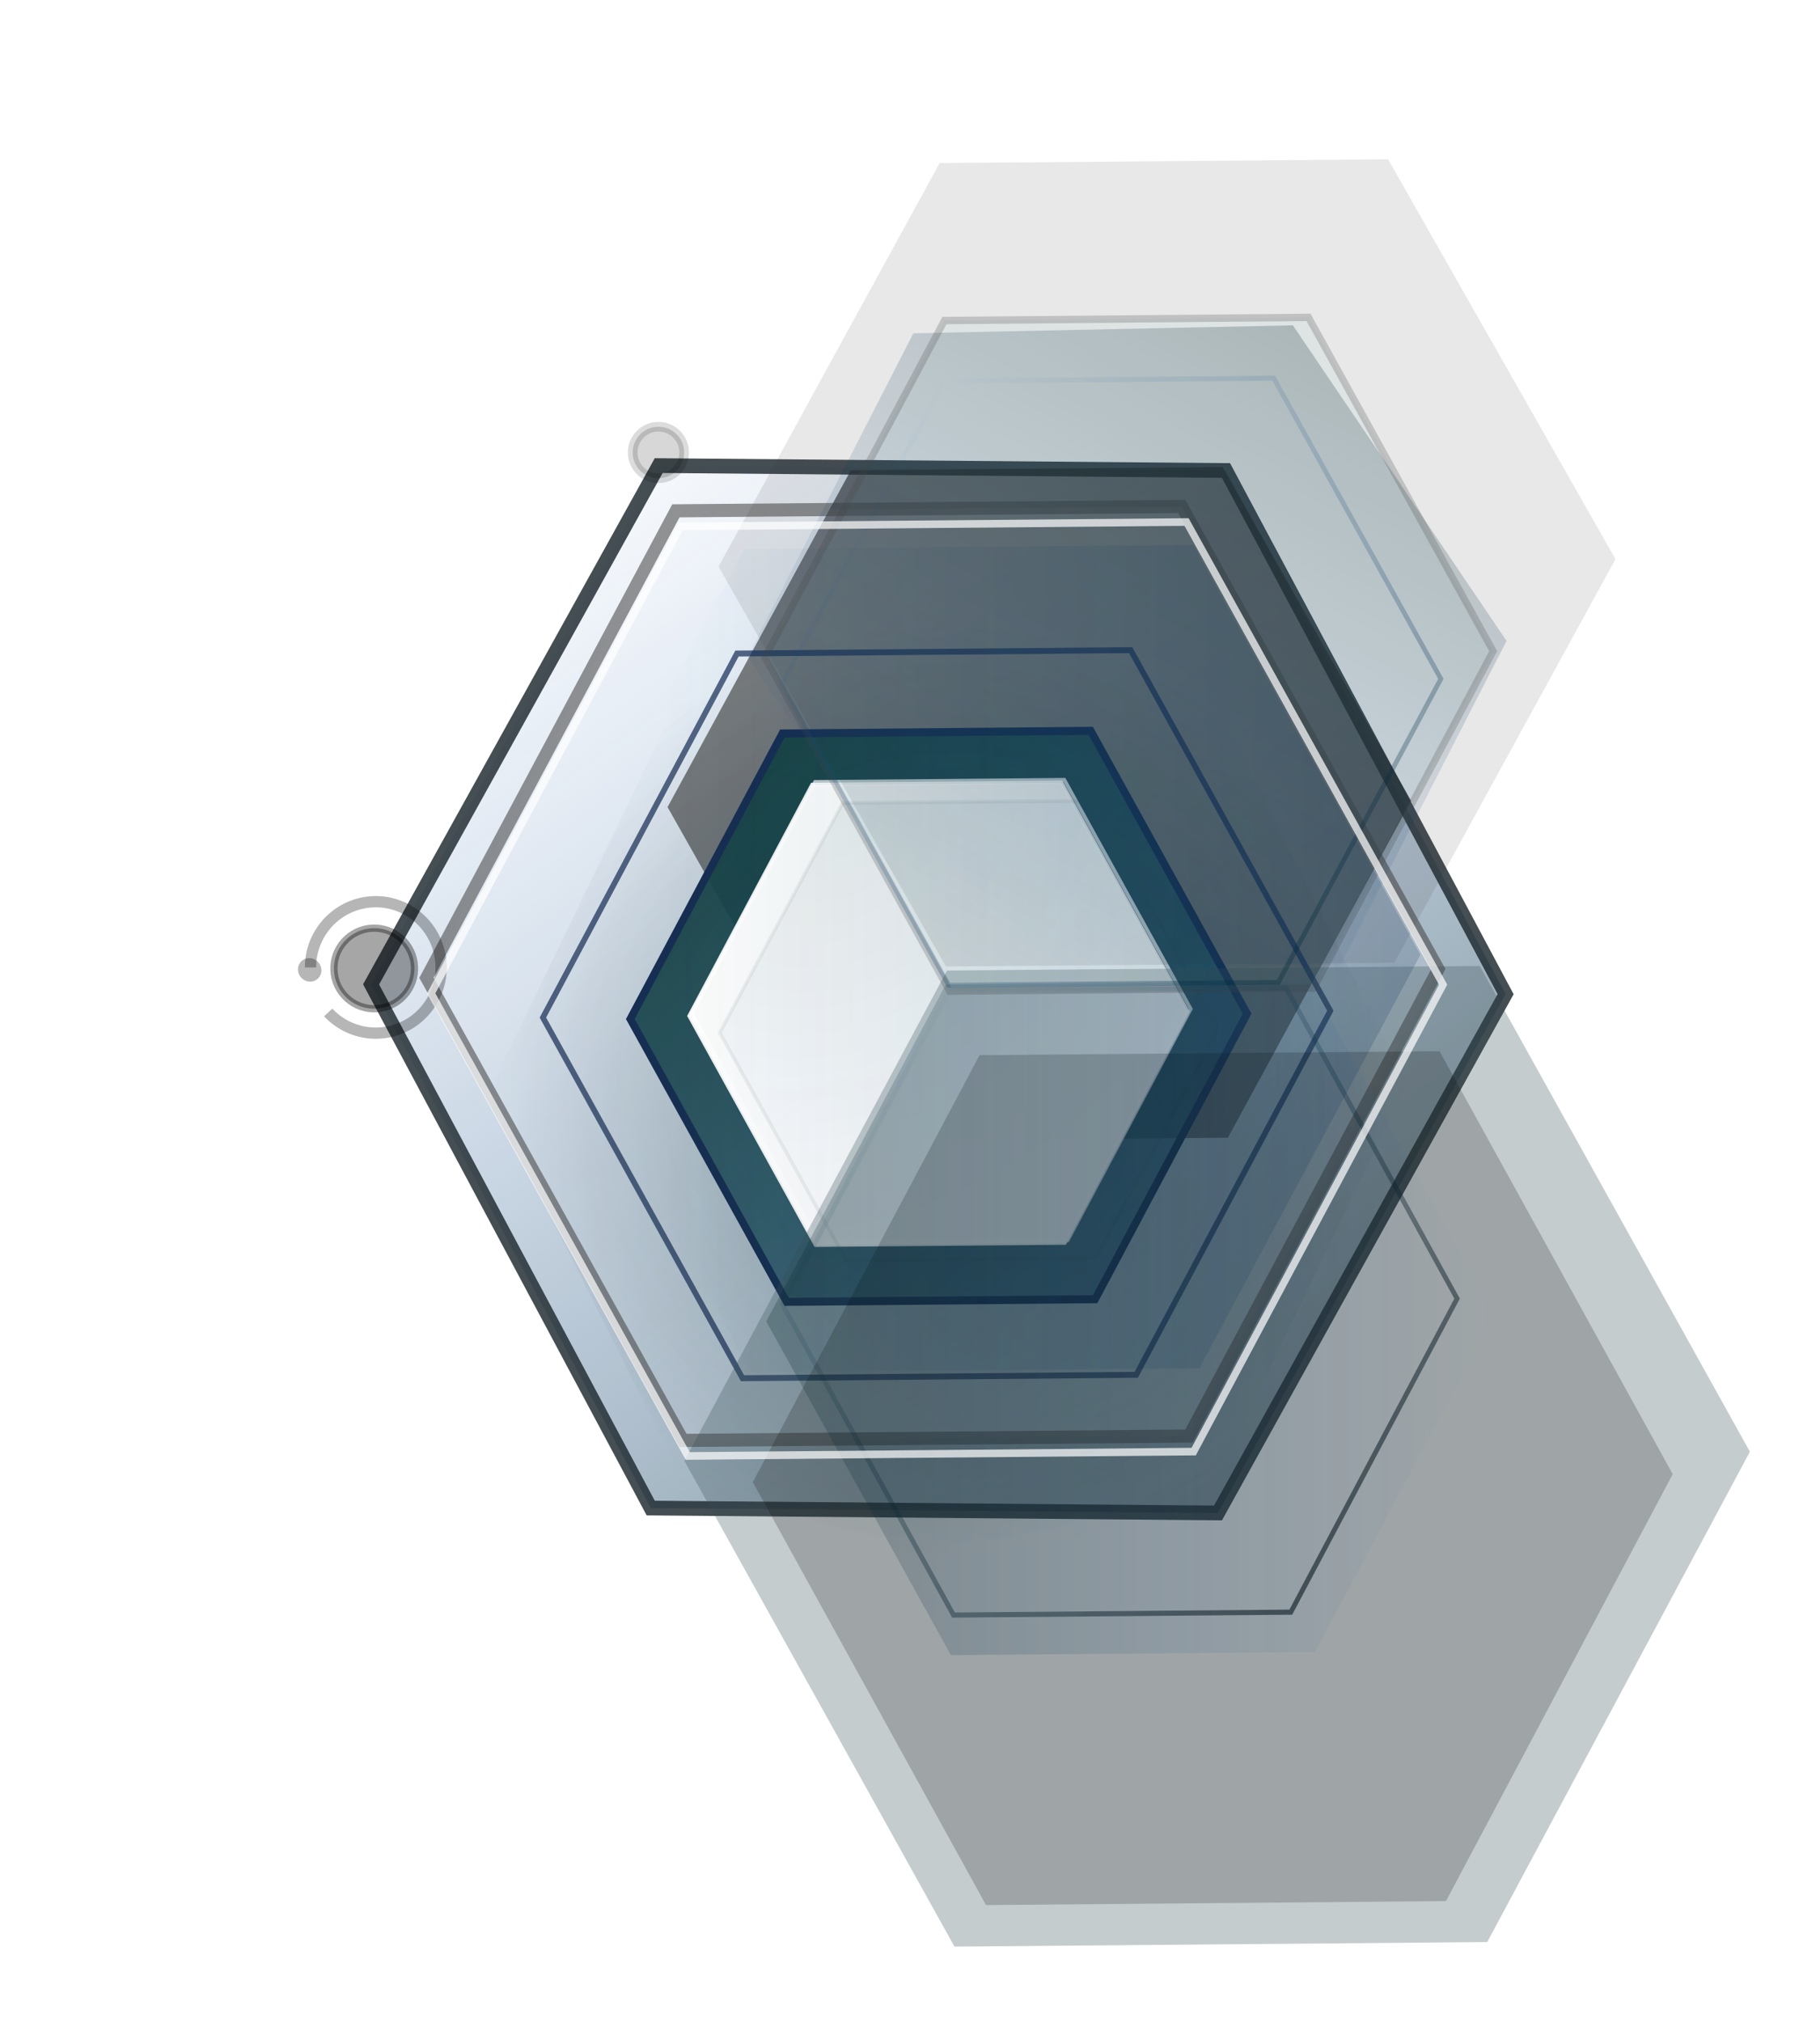 <?xml version="1.0" encoding="UTF-8" standalone="no"?>
<!-- Created with Inkscape (http://www.inkscape.org/) -->

<svg
   xmlns:osb="http://www.openswatchbook.org/uri/2009/osb"
   xmlns:dc="http://purl.org/dc/elements/1.1/"
   xmlns:cc="http://creativecommons.org/ns#"
   xmlns:rdf="http://www.w3.org/1999/02/22-rdf-syntax-ns#"
   xmlns:svg="http://www.w3.org/2000/svg"
   xmlns="http://www.w3.org/2000/svg"
   xmlns:xlink="http://www.w3.org/1999/xlink"
   xmlns:sodipodi="http://sodipodi.sourceforge.net/DTD/sodipodi-0.dtd"
   xmlns:inkscape="http://www.inkscape.org/namespaces/inkscape"
   width="54.249mm"
   height="60.268mm"
   viewBox="0 0 192.222 213.548"
   id="svg6724"
   version="1.1"
   inkscape:version="0.92.2 5c3e80d, 2017-08-06"
   sodipodi:docname="eosBlender.com.svg"
   inkscape:export-filename="/Users/filippomassibenedetti/eosblender_claim/src/components/Claim/images/Login_form.png"
   inkscape:export-xdpi="97"
   inkscape:export-ydpi="97">
  <defs
     id="defs6726">
    <linearGradient
       id="linearGradient11837"
       inkscape:collect="always">
      <stop
         id="stop11833"
         offset="0"
         style="stop-color:#000000;stop-opacity:1" />
      <stop
         id="stop11835"
         offset="1"
         style="stop-color:#004666;stop-opacity:0;" />
    </linearGradient>
    <marker
       inkscape:stockid="Tail"
       orient="auto"
       refY="0"
       refX="0"
       id="marker10310"
       style="overflow:visible"
       inkscape:isstock="true">
      <g
         id="g10308"
         transform="scale(-1.2)">
        <path
           id="path10296"
           d="M -3.805,-3.959 0.544,0"
           style="fill:none;fill-rule:evenodd;stroke:#000000;stroke-width:0.8;stroke-linecap:round"
           inkscape:connector-curvature="0" />
        <path
           id="path10298"
           d="M -1.287,-3.959 3.062,0"
           style="fill:none;fill-rule:evenodd;stroke:#000000;stroke-width:0.8;stroke-linecap:round"
           inkscape:connector-curvature="0" />
        <path
           id="path10300"
           d="M 1.305,-3.959 5.654,0"
           style="fill:none;fill-rule:evenodd;stroke:#000000;stroke-width:0.8;stroke-linecap:round"
           inkscape:connector-curvature="0" />
        <path
           id="path10302"
           d="M -3.805,4.178 0.544,0.22"
           style="fill:none;fill-rule:evenodd;stroke:#000000;stroke-width:0.8;stroke-linecap:round"
           inkscape:connector-curvature="0" />
        <path
           id="path10304"
           d="M -1.287,4.178 3.062,0.22"
           style="fill:none;fill-rule:evenodd;stroke:#000000;stroke-width:0.8;stroke-linecap:round"
           inkscape:connector-curvature="0" />
        <path
           id="path10306"
           d="M 1.305,4.178 5.654,0.22"
           style="fill:none;fill-rule:evenodd;stroke:#000000;stroke-width:0.8;stroke-linecap:round"
           inkscape:connector-curvature="0" />
      </g>
    </marker>
    <marker
       inkscape:stockid="Arrow2Send"
       orient="auto"
       refY="0"
       refX="0"
       id="marker10294"
       style="overflow:visible"
       inkscape:isstock="true">
      <path
         id="path10292"
         style="fill-rule:evenodd;stroke-width:0.625;stroke-linejoin:round"
         d="M 8.719,4.034 -2.207,0.016 8.719,-4.002 c -1.745,2.372 -1.735,5.617 -6e-7,8.035 z"
         transform="matrix(-0.3,0,0,-0.3,0.69,0)"
         inkscape:connector-curvature="0" />
    </marker>
    <marker
       inkscape:stockid="Arrow2Sstart"
       orient="auto"
       refY="0"
       refX="0"
       id="marker10290"
       style="overflow:visible"
       inkscape:isstock="true">
      <path
         id="path10288"
         style="fill-rule:evenodd;stroke-width:0.625;stroke-linejoin:round"
         d="M 8.719,4.034 -2.207,0.016 8.719,-4.002 c -1.745,2.372 -1.735,5.617 -6e-7,8.035 z"
         transform="matrix(0.3,0,0,0.3,-0.69,0)"
         inkscape:connector-curvature="0" />
    </marker>
    <marker
       inkscape:stockid="Arrow2Mend"
       orient="auto"
       refY="0"
       refX="0"
       id="marker10286"
       style="overflow:visible"
       inkscape:isstock="true">
      <path
         id="path10284"
         style="fill-rule:evenodd;stroke-width:0.625;stroke-linejoin:round"
         d="M 8.719,4.034 -2.207,0.016 8.719,-4.002 c -1.745,2.372 -1.735,5.617 -6e-7,8.035 z"
         transform="scale(-0.6)"
         inkscape:connector-curvature="0" />
    </marker>
    <marker
       inkscape:stockid="Arrow2Mstart"
       orient="auto"
       refY="0"
       refX="0"
       id="marker10282"
       style="overflow:visible"
       inkscape:isstock="true">
      <path
         id="path10280"
         style="fill-rule:evenodd;stroke-width:0.625;stroke-linejoin:round"
         d="M 8.719,4.034 -2.207,0.016 8.719,-4.002 c -1.745,2.372 -1.735,5.617 -6e-7,8.035 z"
         transform="scale(0.6)"
         inkscape:connector-curvature="0" />
    </marker>
    <marker
       inkscape:stockid="Arrow2Lend"
       orient="auto"
       refY="0"
       refX="0"
       id="marker10278"
       style="overflow:visible"
       inkscape:isstock="true">
      <path
         id="path10276"
         style="fill-rule:evenodd;stroke-width:0.625;stroke-linejoin:round"
         d="M 8.719,4.034 -2.207,0.016 8.719,-4.002 c -1.745,2.372 -1.735,5.617 -6e-7,8.035 z"
         transform="matrix(-1.1,0,0,-1.1,-1.1,0)"
         inkscape:connector-curvature="0" />
    </marker>
    <marker
       inkscape:stockid="Arrow2Lstart"
       orient="auto"
       refY="0"
       refX="0"
       id="marker10274"
       style="overflow:visible"
       inkscape:isstock="true">
      <path
         id="path10272"
         style="fill-rule:evenodd;stroke-width:0.625;stroke-linejoin:round"
         d="M 8.719,4.034 -2.207,0.016 8.719,-4.002 c -1.745,2.372 -1.735,5.617 -6e-7,8.035 z"
         transform="matrix(1.1,0,0,1.1,1.1,0)"
         inkscape:connector-curvature="0" />
    </marker>
    <marker
       inkscape:stockid="Arrow1Send"
       orient="auto"
       refY="0"
       refX="0"
       id="marker10270"
       style="overflow:visible"
       inkscape:isstock="true">
      <path
         id="path10268"
         d="M 0,0 5,-5 -12.5,0 5,5 Z"
         style="fill-rule:evenodd;stroke:#000000;stroke-width:1pt"
         transform="matrix(-0.2,0,0,-0.2,-1.2,0)"
         inkscape:connector-curvature="0" />
    </marker>
    <marker
       inkscape:stockid="Arrow1Sstart"
       orient="auto"
       refY="0"
       refX="0"
       id="marker10266"
       style="overflow:visible"
       inkscape:isstock="true">
      <path
         id="path10264"
         d="M 0,0 5,-5 -12.5,0 5,5 Z"
         style="fill-rule:evenodd;stroke:#000000;stroke-width:1pt"
         transform="matrix(0.2,0,0,0.2,1.2,0)"
         inkscape:connector-curvature="0" />
    </marker>
    <marker
       inkscape:stockid="Arrow1Mend"
       orient="auto"
       refY="0"
       refX="0"
       id="marker10262"
       style="overflow:visible"
       inkscape:isstock="true">
      <path
         id="path10260"
         d="M 0,0 5,-5 -12.5,0 5,5 Z"
         style="fill-rule:evenodd;stroke:#000000;stroke-width:1pt"
         transform="matrix(-0.4,0,0,-0.4,-4,0)"
         inkscape:connector-curvature="0" />
    </marker>
    <marker
       inkscape:stockid="Arrow1Mstart"
       orient="auto"
       refY="0"
       refX="0"
       id="marker10258"
       style="overflow:visible"
       inkscape:isstock="true">
      <path
         id="path10256"
         d="M 0,0 5,-5 -12.5,0 5,5 Z"
         style="fill-rule:evenodd;stroke:#000000;stroke-width:1pt"
         transform="matrix(0.4,0,0,0.4,4,0)"
         inkscape:connector-curvature="0" />
    </marker>
    <marker
       inkscape:stockid="Arrow1Lend"
       orient="auto"
       refY="0"
       refX="0"
       id="marker10254"
       style="overflow:visible"
       inkscape:isstock="true">
      <path
         id="path10252"
         d="M 0,0 5,-5 -12.5,0 5,5 Z"
         style="fill-rule:evenodd;stroke:#000000;stroke-width:1pt"
         transform="matrix(-0.8,0,0,-0.8,-10,0)"
         inkscape:connector-curvature="0" />
    </marker>
    <marker
       inkscape:stockid="Arrow1Lstart"
       orient="auto"
       refY="0"
       refX="0"
       id="marker10250"
       style="overflow:visible"
       inkscape:isstock="true">
      <path
         id="path10248"
         d="M 0,0 5,-5 -12.5,0 5,5 Z"
         style="fill-rule:evenodd;stroke:#000000;stroke-width:1pt"
         transform="matrix(0.8,0,0,0.8,10,0)"
         inkscape:connector-curvature="0" />
    </marker>
    <marker
       inkscape:stockid="ExperimentalArrow"
       orient="auto-start-reverse"
       refY="3"
       refX="5"
       id="ExperimentalArrow"
       inkscape:isstock="true">
      <path
         id="path10072"
         d="M 10,3 0,6 V 0 Z"
         style="fill:context-stroke"
         inkscape:connector-curvature="0" />
    </marker>
    <marker
       style="overflow:visible"
       inkscape:stockid="InfiniteLineStart"
       id="InfiniteLineStart"
       refX="0"
       refY="0"
       orient="auto"
       inkscape:isstock="true">
      <g
         id="g10069"
         style="fill:#000000"
         transform="translate(-13)">
        <circle
           id="circle10063"
           r="0.8"
           cy="0"
           cx="3" />
        <circle
           id="circle10065"
           r="0.8"
           cy="0"
           cx="6.5" />
        <circle
           id="circle10067"
           r="0.8"
           cy="0"
           cx="10" />
      </g>
    </marker>
    <marker
       style="overflow:visible"
       inkscape:stockid="InfiniteLineEnd"
       id="InfiniteLineEnd"
       refX="0"
       refY="0"
       orient="auto"
       inkscape:isstock="true">
      <g
         id="g10060"
         style="fill:#000000">
        <circle
           id="circle10054"
           r="0.8"
           cy="0"
           cx="3" />
        <circle
           id="circle10056"
           r="0.8"
           cy="0"
           cx="6.5" />
        <circle
           id="circle10058"
           r="0.8"
           cy="0"
           cx="10" />
      </g>
    </marker>
    <marker
       inkscape:stockid="RazorWire"
       id="RazorWire"
       refX="0"
       refY="0"
       orient="auto"
       style="overflow:visible"
       inkscape:isstock="true">
      <path
         id="path10051"
         transform="scale(0.8)"
         style="fill:#808080;fill-opacity:1;fill-rule:evenodd;stroke:#000000;stroke-width:0.1pt"
         d="m 0.023,-0.74 v 1.438 L -7.759,3.01 H 10.679 L 3.491,0.697 v -1.438 L 10.741,-2.896 H -7.727 Z"
         inkscape:connector-curvature="0" />
    </marker>
    <marker
       inkscape:stockid="Club"
       orient="auto"
       refY="0"
       refX="0"
       id="Club"
       style="overflow:visible"
       inkscape:isstock="true">
      <path
         id="path10048"
         d="m -1.597,-7.098 c -1.889,0 -3.426,1.537 -3.426,3.426 0,0.657 0.238,1.227 0.559,1.748 -0.039,0.032 -0.08,0.058 -0.117,0.093 -0.622,-0.855 -1.589,-1.445 -2.727,-1.445 -1.889,-1e-7 -3.426,1.537 -3.426,3.426 0,1.889 1.537,3.426 3.426,3.426 0.993,0 1.869,-0.442 2.494,-1.119 -0.125,0.355 -0.21,0.721 -0.21,1.119 0,1.889 1.537,3.426 3.426,3.426 1.889,0 3.426,-1.537 3.426,-3.426 0,-0.793 -0.316,-1.494 -0.769,-2.074 C 2.415,1.766 3.772,2.297 4.766,3.834 4.028,3.096 3.554,1.753 3.554,-0.059 l -0.629,-0.047 0.583,-0.023 c 0,-1.812 0.451,-3.154 1.189,-3.893 -0.959,1.482 -2.257,2.026 -3.566,2.308 0.404,-0.562 0.699,-1.213 0.699,-1.958 0,-1.889 -1.537,-3.426 -3.426,-3.426 z"
         style="fill-rule:evenodd;stroke:#000000;stroke-width:0.746pt"
         transform="scale(0.6)"
         inkscape:connector-curvature="0" />
    </marker>
    <marker
       inkscape:stockid="Torso"
       orient="auto"
       refY="0"
       refX="0"
       id="Torso"
       style="overflow:visible"
       inkscape:isstock="true">
      <g
         id="g10045"
         transform="scale(0.7)">
        <path
           id="path10031"
           d="m -4.779,-3.24 c 2.35,0.366 5.3,1.938 5.037,3.627 C -0.005,2.078 -2.213,2.618 -4.563,2.252 -6.913,1.886 -8.521,0.752 -8.258,-0.938 -7.995,-2.628 -7.13,-3.605 -4.779,-3.24 Z"
           style="fill:none;fill-opacity:0.75;fill-rule:evenodd;stroke:#000000;stroke-width:1.25"
           inkscape:connector-curvature="0" />
        <path
           id="path10033"
           d="M 4.46,0.089 C -2.556,-4.378 5.225,-3.906 -0.848,-8.72"
           style="fill:none;fill-opacity:0.75;fill-rule:evenodd;stroke:#000000;stroke-width:1pt"
           inkscape:connector-curvature="0" />
        <path
           id="path10035"
           d="M 4.93,0.058 C -1.387,1.749 1.803,5.478 -4.945,7.546"
           style="fill:none;fill-opacity:0.75;fill-rule:evenodd;stroke:#000000;stroke-width:1pt"
           inkscape:connector-curvature="0" />
        <rect
           id="rect10037"
           transform="matrix(0.528,-0.85,0.888,0.46,0,0)"
           y="-1.741"
           x="-10.392"
           height="2.761"
           width="2.637"
           style="fill-rule:evenodd;stroke-width:1pt" />
        <rect
           id="rect10039"
           transform="matrix(0.671,-0.741,0.791,0.612,0,0)"
           y="-7.963"
           x="4.959"
           height="2.861"
           width="2.733"
           style="fill-rule:evenodd;stroke-width:1pt" />
        <path
           id="path10041"
           transform="matrix(0,-1.11,1.11,0,25.966,19.716)"
           d="m 16.78,-28.685 a 0.607,0.607 0 1 0 -1.215,0 0.607,0.607 0 1 0 1.215,0 z"
           style="fill:#ff0000;fill-opacity:0.75;fill-rule:evenodd;stroke:#000000;stroke-width:1pt"
           inkscape:connector-curvature="0" />
        <path
           id="path10043"
           transform="matrix(0,-1.11,1.11,0,26.825,16.991)"
           d="m 16.78,-28.685 a 0.607,0.607 0 1 0 -1.215,0 0.607,0.607 0 1 0 1.215,0 z"
           style="fill:#ff0000;fill-opacity:0.75;fill-rule:evenodd;stroke:#000000;stroke-width:1pt"
           inkscape:connector-curvature="0" />
      </g>
    </marker>
    <marker
       inkscape:stockid="Legs"
       orient="auto"
       refY="0"
       refX="0"
       id="Legs"
       style="overflow:visible"
       inkscape:isstock="true">
      <g
         id="g10028"
         transform="scale(-0.7)">
        <g
           id="g10022"
           transform="matrix(0,-1,-1,0,20.709,21.314)">
          <path
             id="path10018"
             d="m 21.221,20.675 c -6.91,4.721 -2.455,6.607 -5.841,13.443"
             style="fill:none;fill-opacity:0.75;fill-rule:evenodd;stroke:#000000;stroke-width:1pt"
             inkscape:connector-curvature="0" />
          <path
             id="path10020"
             d="m 21.398,20.548 c -1.361,8.348 3.536,8.77 4.505,13.825"
             style="fill:none;fill-opacity:0.75;fill-rule:evenodd;stroke:#000000;stroke-width:1pt"
             inkscape:connector-curvature="0" />
        </g>
        <path
           id="path10024"
           d="m -14.09,-6.732 -0.922,4.043 3.963,-1.223 z"
           style="fill:#030300;fill-rule:evenodd;stroke-width:1pt"
           inkscape:connector-curvature="0" />
        <path
           id="path10026"
           d="m -15.216,4.557 1.874,3.7 2.267,-3.473 z"
           style="fill:#030300;fill-rule:evenodd;stroke-width:1pt"
           inkscape:connector-curvature="0" />
      </g>
    </marker>
    <marker
       inkscape:stockid="Scissors"
       orient="auto"
       refY="0"
       refX="0"
       id="Scissors"
       style="overflow:visible"
       inkscape:isstock="true">
      <path
         id="schere"
         d="M 9.09,-3.606 C 8.12,-4.777 6.37,-4.736 5.062,-4.233 l -8.212,3.078 c -2.388,-1.307 -4.748,-0.933 -4.748,-1.569 0,-0.497 0.457,-0.388 0.388,-1.683 -0.066,-1.243 -1.364,-2.163 -2.59,-2.082 -1.227,-0.007 -2.499,0.933 -2.51,2.23 -0.091,1.306 1.007,2.52 2.307,2.605 1.522,0.227 4.218,-0.696 5.483,1.571 -0.942,1.738 -2.614,1.743 -4.126,1.656 -1.255,-0.072 -2.762,0.287 -3.361,1.521 -0.578,1.182 -0.011,2.865 1.317,3.226 1.34,0.492 3.181,-0.13 3.499,-1.671 0.246,-1.188 -0.595,-1.746 -0.273,-2.177 0.244,-0.325 1.791,-0.137 4.547,-1.375 L 5.676,4.233 C 6.8,4.547 8.173,4.536 9.168,3.431 l -9.22,-3.485 z m -18.308,-1.901 c 1.295,0.723 1.189,2.684 -0.156,3.063 -1.217,0.424 -2.771,-0.759 -2.383,-2.077 0.227,-1.082 1.653,-1.481 2.54,-0.986 z m 0.056,8.017 c 1.351,0.499 1.121,2.784 -0.252,3.092 -0.911,0.316 -2.214,-0.139 -2.306,-1.212 -0.178,-1.305 1.356,-2.484 2.558,-1.879 z"
         style="fill:#000000"
         inkscape:connector-curvature="0" />
    </marker>
    <marker
       inkscape:stockid="CurvyCross"
       orient="auto"
       refY="0"
       refX="0"
       id="CurvyCross"
       style="overflow:visible"
       inkscape:isstock="true">
      <g
         id="g10013"
         transform="scale(0.6)">
        <path
           id="path10009"
           d="m 4.625,-5.046 c -2.76,0 -5,2.24 -5,5 0,2.76 2.24,5 5,5"
           style="fill:none;fill-rule:evenodd;stroke:#000000;stroke-width:1pt"
           inkscape:connector-curvature="0" />
        <path
           id="path10011"
           d="m -5.413,-5.046 c 2.76,0 5,2.24 5,5 0,2.76 -2.24,5 -5,5"
           style="fill:none;fill-rule:evenodd;stroke:#000000;stroke-width:1pt"
           inkscape:connector-curvature="0" />
      </g>
    </marker>
    <marker
       inkscape:stockid="CurveOut"
       orient="auto"
       refY="0"
       refX="0"
       id="CurveOut"
       style="overflow:visible"
       inkscape:isstock="true">
      <path
         id="path10006"
         d="m -5.413,-5.046 c 2.76,0 5,2.24 5,5 0,2.76 -2.24,5 -5,5"
         style="fill:none;fill-rule:evenodd;stroke:#000000;stroke-width:1pt"
         transform="scale(0.6)"
         inkscape:connector-curvature="0" />
    </marker>
    <marker
       inkscape:stockid="CurveIn"
       orient="auto"
       refY="0"
       refX="0"
       id="CurveIn"
       style="overflow:visible"
       inkscape:isstock="true">
      <path
         id="path10003"
         d="m 4.625,-5.046 c -2.76,0 -5,2.24 -5,5 0,2.76 2.24,5 5,5"
         style="fill:none;fill-rule:evenodd;stroke:#000000;stroke-width:1pt"
         transform="scale(0.6)"
         inkscape:connector-curvature="0" />
    </marker>
    <marker
       inkscape:stockid="SemiCircleOut"
       orient="auto"
       refY="0"
       refX="0"
       id="SemiCircleOut"
       style="overflow:visible"
       inkscape:isstock="true">
      <path
         id="path10000"
         d="m -2.5,-0.809 c 0,2.76 -2.24,5 -5,5 v -10 c 2.76,0 5,2.24 5,5 z"
         style="fill-rule:evenodd;stroke:#000000;stroke-width:1pt"
         transform="matrix(0.6,0,0,0.6,4.275,0.458)"
         inkscape:connector-curvature="0" />
    </marker>
    <marker
       inkscape:stockid="SemiCircleIn"
       orient="auto"
       refY="0"
       refX="0"
       id="SemiCircleIn"
       style="overflow:visible"
       inkscape:isstock="true">
      <path
         id="path9997"
         d="m -0.375,-0.046 c 0,2.76 2.24,5 5,5 v -10 c -2.76,0 -5,2.24 -5,5 z"
         style="fill-rule:evenodd;stroke:#000000;stroke-width:1pt"
         transform="scale(0.6)"
         inkscape:connector-curvature="0" />
    </marker>
    <marker
       inkscape:stockid="StopS"
       orient="auto"
       refY="0"
       refX="0"
       id="StopS"
       style="overflow:visible"
       inkscape:isstock="true">
      <path
         id="path9994"
         d="M 0,5.65 V -5.65"
         style="fill:none;fill-opacity:0.75;fill-rule:evenodd;stroke:#000000;stroke-width:1pt"
         transform="scale(0.2)"
         inkscape:connector-curvature="0" />
    </marker>
    <marker
       inkscape:stockid="StopM"
       orient="auto"
       refY="0"
       refX="0"
       id="StopM"
       style="overflow:visible"
       inkscape:isstock="true">
      <path
         id="path9991"
         d="M 0,5.65 V -5.65"
         style="fill:none;fill-opacity:0.75;fill-rule:evenodd;stroke:#000000;stroke-width:1pt"
         transform="scale(0.4)"
         inkscape:connector-curvature="0" />
    </marker>
    <marker
       inkscape:stockid="StopL"
       orient="auto"
       refY="0"
       refX="0"
       id="StopL"
       style="overflow:visible"
       inkscape:isstock="true">
      <path
         id="path9988"
         d="M 0,5.65 V -5.65"
         style="fill:none;fill-opacity:0.75;fill-rule:evenodd;stroke:#000000;stroke-width:1pt"
         transform="scale(0.8)"
         inkscape:connector-curvature="0" />
    </marker>
    <marker
       inkscape:stockid="EmptyTriangleOutS"
       orient="auto"
       refY="0"
       refX="0"
       id="EmptyTriangleOutS"
       style="overflow:visible"
       inkscape:isstock="true">
      <path
         id="path9985"
         d="M 5.77,0 -2.88,5 V -5 Z"
         style="fill:#ffffff;fill-rule:evenodd;stroke:#000000;stroke-width:1pt"
         transform="matrix(0.2,0,0,0.2,-0.6,0)"
         inkscape:connector-curvature="0" />
    </marker>
    <marker
       inkscape:stockid="EmptyTriangleOutM"
       orient="auto"
       refY="0"
       refX="0"
       id="EmptyTriangleOutM"
       style="overflow:visible"
       inkscape:isstock="true">
      <path
         id="path9982"
         d="M 5.77,0 -2.88,5 V -5 Z"
         style="fill:#ffffff;fill-rule:evenodd;stroke:#000000;stroke-width:1pt"
         transform="matrix(0.4,0,0,0.4,-1.8,0)"
         inkscape:connector-curvature="0" />
    </marker>
    <marker
       inkscape:stockid="EmptyTriangleOutL"
       orient="auto"
       refY="0"
       refX="0"
       id="EmptyTriangleOutL"
       style="overflow:visible"
       inkscape:isstock="true">
      <path
         id="path9979"
         d="M 5.77,0 -2.88,5 V -5 Z"
         style="fill:#ffffff;fill-rule:evenodd;stroke:#000000;stroke-width:1pt"
         transform="matrix(0.8,0,0,0.8,-4.8,0)"
         inkscape:connector-curvature="0" />
    </marker>
    <marker
       inkscape:stockid="EmptyTriangleInS"
       orient="auto"
       refY="0"
       refX="0"
       id="EmptyTriangleInS"
       style="overflow:visible"
       inkscape:isstock="true">
      <path
         id="path9976"
         d="M 5.77,0 -2.88,5 V -5 Z"
         style="fill:#ffffff;fill-rule:evenodd;stroke:#000000;stroke-width:1pt"
         transform="matrix(-0.2,0,0,-0.2,0.6,0)"
         inkscape:connector-curvature="0" />
    </marker>
    <marker
       inkscape:stockid="EmptyTriangleInM"
       orient="auto"
       refY="0"
       refX="0"
       id="EmptyTriangleInM"
       style="overflow:visible"
       inkscape:isstock="true">
      <path
         id="path9973"
         d="M 5.77,0 -2.88,5 V -5 Z"
         style="fill:#ffffff;fill-rule:evenodd;stroke:#000000;stroke-width:1pt"
         transform="matrix(-0.4,0,0,-0.4,1.8,0)"
         inkscape:connector-curvature="0" />
    </marker>
    <marker
       inkscape:stockid="EmptyTriangleInL"
       orient="auto"
       refY="0"
       refX="0"
       id="EmptyTriangleInL"
       style="overflow:visible"
       inkscape:isstock="true">
      <path
         id="path9970"
         d="M 5.77,0 -2.88,5 V -5 Z"
         style="fill:#ffffff;fill-rule:evenodd;stroke:#000000;stroke-width:1pt"
         transform="matrix(-0.8,0,0,-0.8,4.8,0)"
         inkscape:connector-curvature="0" />
    </marker>
    <marker
       inkscape:stockid="TriangleOutS"
       orient="auto"
       refY="0"
       refX="0"
       id="TriangleOutS"
       style="overflow:visible"
       inkscape:isstock="true">
      <path
         id="path9967"
         d="M 5.77,0 -2.88,5 V -5 Z"
         style="fill-rule:evenodd;stroke:#000000;stroke-width:1pt"
         transform="scale(0.2)"
         inkscape:connector-curvature="0" />
    </marker>
    <marker
       inkscape:stockid="TriangleOutM"
       orient="auto"
       refY="0"
       refX="0"
       id="TriangleOutM"
       style="overflow:visible"
       inkscape:isstock="true">
      <path
         id="path9964"
         d="M 5.77,0 -2.88,5 V -5 Z"
         style="fill-rule:evenodd;stroke:#000000;stroke-width:1pt"
         transform="scale(0.4)"
         inkscape:connector-curvature="0" />
    </marker>
    <marker
       inkscape:stockid="TriangleOutL"
       orient="auto"
       refY="0"
       refX="0"
       id="TriangleOutL"
       style="overflow:visible"
       inkscape:isstock="true">
      <path
         id="path9961"
         d="M 5.77,0 -2.88,5 V -5 Z"
         style="fill-rule:evenodd;stroke:#000000;stroke-width:1pt"
         transform="scale(0.8)"
         inkscape:connector-curvature="0" />
    </marker>
    <marker
       inkscape:stockid="TriangleInS"
       orient="auto"
       refY="0"
       refX="0"
       id="TriangleInS"
       style="overflow:visible"
       inkscape:isstock="true">
      <path
         id="path9958"
         d="M 5.77,0 -2.88,5 V -5 Z"
         style="fill-rule:evenodd;stroke:#000000;stroke-width:1pt"
         transform="scale(-0.2)"
         inkscape:connector-curvature="0" />
    </marker>
    <marker
       inkscape:stockid="TriangleInM"
       orient="auto"
       refY="0"
       refX="0"
       id="TriangleInM"
       style="overflow:visible"
       inkscape:isstock="true">
      <path
         id="path9955"
         d="M 5.77,0 -2.88,5 V -5 Z"
         style="fill-rule:evenodd;stroke:#000000;stroke-width:1pt"
         transform="scale(-0.4)"
         inkscape:connector-curvature="0" />
    </marker>
    <marker
       inkscape:stockid="TriangleInL"
       orient="auto"
       refY="0"
       refX="0"
       id="TriangleInL"
       style="overflow:visible"
       inkscape:isstock="true">
      <path
         id="path9952"
         d="M 5.77,0 -2.88,5 V -5 Z"
         style="fill-rule:evenodd;stroke:#000000;stroke-width:1pt"
         transform="scale(-0.8)"
         inkscape:connector-curvature="0" />
    </marker>
    <marker
       inkscape:stockid="EmptyDiamondSend"
       orient="auto"
       refY="0"
       refX="0"
       id="EmptyDiamondSend"
       style="overflow:visible"
       inkscape:isstock="true">
      <path
         id="path9949"
         d="M 0,-7.071 -7.071,0 0,7.071 7.071,0 Z"
         style="fill:#ffffff;fill-rule:evenodd;stroke:#000000;stroke-width:1pt"
         transform="matrix(0.2,0,0,0.2,-1.2,0)"
         inkscape:connector-curvature="0" />
    </marker>
    <marker
       inkscape:stockid="EmptyDiamondMend"
       orient="auto"
       refY="0"
       refX="0"
       id="EmptyDiamondMend"
       style="overflow:visible"
       inkscape:isstock="true">
      <path
         id="path9946"
         d="M 0,-7.071 -7.071,0 0,7.071 7.071,0 Z"
         style="fill:#ffffff;fill-rule:evenodd;stroke:#000000;stroke-width:1pt"
         transform="matrix(0.4,0,0,0.4,-2.6,0)"
         inkscape:connector-curvature="0" />
    </marker>
    <marker
       inkscape:stockid="EmptyDiamondLend"
       orient="auto"
       refY="0"
       refX="0"
       id="EmptyDiamondLend"
       style="overflow:visible"
       inkscape:isstock="true">
      <path
         id="path9943"
         d="M 0,-7.071 -7.071,0 0,7.071 7.071,0 Z"
         style="fill:#ffffff;fill-rule:evenodd;stroke:#000000;stroke-width:1pt"
         transform="matrix(0.8,0,0,0.8,-5.6,0)"
         inkscape:connector-curvature="0" />
    </marker>
    <marker
       inkscape:stockid="EmptyDiamondSstart"
       orient="auto"
       refY="0"
       refX="0"
       id="EmptyDiamondSstart"
       style="overflow:visible"
       inkscape:isstock="true">
      <path
         id="path9940"
         d="M 0,-7.071 -7.071,0 0,7.071 7.071,0 Z"
         style="fill:#ffffff;fill-rule:evenodd;stroke:#000000;stroke-width:1pt"
         transform="matrix(0.2,0,0,0.2,1.2,0)"
         inkscape:connector-curvature="0" />
    </marker>
    <marker
       inkscape:stockid="EmptyDiamondMstart"
       orient="auto"
       refY="0"
       refX="0"
       id="EmptyDiamondMstart"
       style="overflow:visible"
       inkscape:isstock="true">
      <path
         id="path9937"
         d="M 0,-7.071 -7.071,0 0,7.071 7.071,0 Z"
         style="fill:#ffffff;fill-rule:evenodd;stroke:#000000;stroke-width:1pt"
         transform="matrix(0.4,0,0,0.4,2.6,0)"
         inkscape:connector-curvature="0" />
    </marker>
    <marker
       inkscape:stockid="EmptyDiamondLstart"
       orient="auto"
       refY="0"
       refX="0"
       id="EmptyDiamondLstart"
       style="overflow:visible"
       inkscape:isstock="true">
      <path
         id="path9934"
         d="M 0,-7.071 -7.071,0 0,7.071 7.071,0 Z"
         style="fill:#ffffff;fill-rule:evenodd;stroke:#000000;stroke-width:1pt"
         transform="matrix(0.8,0,0,0.8,5.6,0)"
         inkscape:connector-curvature="0" />
    </marker>
    <marker
       inkscape:stockid="EmptyDiamondS"
       orient="auto"
       refY="0"
       refX="0"
       id="EmptyDiamondS"
       style="overflow:visible"
       inkscape:isstock="true">
      <path
         id="path9931"
         d="M 0,-7.071 -7.071,0 0,7.071 7.071,0 Z"
         style="fill:#ffffff;fill-rule:evenodd;stroke:#000000;stroke-width:1pt"
         transform="scale(0.2)"
         inkscape:connector-curvature="0" />
    </marker>
    <marker
       inkscape:stockid="EmptyDiamondM"
       orient="auto"
       refY="0"
       refX="0"
       id="EmptyDiamondM"
       style="overflow:visible"
       inkscape:isstock="true">
      <path
         id="path9928"
         d="M 0,-7.071 -7.071,0 0,7.071 7.071,0 Z"
         style="fill:#ffffff;fill-rule:evenodd;stroke:#000000;stroke-width:1pt"
         transform="scale(0.4)"
         inkscape:connector-curvature="0" />
    </marker>
    <marker
       inkscape:stockid="EmptyDiamondL"
       orient="auto"
       refY="0"
       refX="0"
       id="EmptyDiamondL"
       style="overflow:visible"
       inkscape:isstock="true">
      <path
         id="path9925"
         d="M 0,-7.071 -7.071,0 0,7.071 7.071,0 Z"
         style="fill:#ffffff;fill-rule:evenodd;stroke:#000000;stroke-width:1pt"
         transform="scale(0.8)"
         inkscape:connector-curvature="0" />
    </marker>
    <marker
       inkscape:stockid="DiamondSend"
       orient="auto"
       refY="0"
       refX="0"
       id="DiamondSend"
       style="overflow:visible"
       inkscape:isstock="true">
      <path
         id="path9922"
         d="M 0,-7.071 -7.071,0 0,7.071 7.071,0 Z"
         style="fill-rule:evenodd;stroke:#000000;stroke-width:1pt"
         transform="matrix(0.2,0,0,0.2,-1.2,0)"
         inkscape:connector-curvature="0" />
    </marker>
    <marker
       inkscape:stockid="DiamondMend"
       orient="auto"
       refY="0"
       refX="0"
       id="DiamondMend"
       style="overflow:visible"
       inkscape:isstock="true">
      <path
         id="path9919"
         d="M 0,-7.071 -7.071,0 0,7.071 7.071,0 Z"
         style="fill-rule:evenodd;stroke:#000000;stroke-width:1pt"
         transform="matrix(0.4,0,0,0.4,-2.6,0)"
         inkscape:connector-curvature="0" />
    </marker>
    <marker
       inkscape:stockid="DiamondLend"
       orient="auto"
       refY="0"
       refX="0"
       id="DiamondLend"
       style="overflow:visible"
       inkscape:isstock="true">
      <path
         id="path9916"
         d="M 0,-7.071 -7.071,0 0,7.071 7.071,0 Z"
         style="fill-rule:evenodd;stroke:#000000;stroke-width:1pt"
         transform="matrix(0.8,0,0,0.8,-5.6,0)"
         inkscape:connector-curvature="0" />
    </marker>
    <marker
       inkscape:stockid="DiamondSstart"
       orient="auto"
       refY="0"
       refX="0"
       id="DiamondSstart"
       style="overflow:visible"
       inkscape:isstock="true">
      <path
         id="path9913"
         d="M 0,-7.071 -7.071,0 0,7.071 7.071,0 Z"
         style="fill-rule:evenodd;stroke:#000000;stroke-width:1pt"
         transform="matrix(0.2,0,0,0.2,1.2,0)"
         inkscape:connector-curvature="0" />
    </marker>
    <marker
       inkscape:stockid="DiamondMstart"
       orient="auto"
       refY="0"
       refX="0"
       id="DiamondMstart"
       style="overflow:visible"
       inkscape:isstock="true">
      <path
         id="path9910"
         d="M 0,-7.071 -7.071,0 0,7.071 7.071,0 Z"
         style="fill-rule:evenodd;stroke:#000000;stroke-width:1pt"
         transform="matrix(0.4,0,0,0.4,2.6,0)"
         inkscape:connector-curvature="0" />
    </marker>
    <marker
       inkscape:stockid="DiamondLstart"
       orient="auto"
       refY="0"
       refX="0"
       id="DiamondLstart"
       style="overflow:visible"
       inkscape:isstock="true">
      <path
         id="path9907"
         d="M 0,-7.071 -7.071,0 0,7.071 7.071,0 Z"
         style="fill-rule:evenodd;stroke:#000000;stroke-width:1pt"
         transform="matrix(0.8,0,0,0.8,5.6,0)"
         inkscape:connector-curvature="0" />
    </marker>
    <marker
       inkscape:stockid="DiamondS"
       orient="auto"
       refY="0"
       refX="0"
       id="DiamondS"
       style="overflow:visible"
       inkscape:isstock="true">
      <path
         id="path9904"
         d="M 0,-7.071 -7.071,0 0,7.071 7.071,0 Z"
         style="fill-rule:evenodd;stroke:#000000;stroke-width:1pt"
         transform="scale(0.2)"
         inkscape:connector-curvature="0" />
    </marker>
    <marker
       inkscape:stockid="DiamondM"
       orient="auto"
       refY="0"
       refX="0"
       id="DiamondM"
       style="overflow:visible"
       inkscape:isstock="true">
      <path
         id="path9901"
         d="M 0,-7.071 -7.071,0 0,7.071 7.071,0 Z"
         style="fill-rule:evenodd;stroke:#000000;stroke-width:1pt"
         transform="scale(0.4)"
         inkscape:connector-curvature="0" />
    </marker>
    <marker
       inkscape:stockid="DiamondL"
       orient="auto"
       refY="0"
       refX="0"
       id="DiamondL"
       style="overflow:visible"
       inkscape:isstock="true">
      <path
         id="path9898"
         d="M 0,-7.071 -7.071,0 0,7.071 7.071,0 Z"
         style="fill-rule:evenodd;stroke:#000000;stroke-width:1pt"
         transform="scale(0.8)"
         inkscape:connector-curvature="0" />
    </marker>
    <marker
       inkscape:stockid="SquareS"
       orient="auto"
       refY="0"
       refX="0"
       id="SquareS"
       style="overflow:visible"
       inkscape:isstock="true">
      <path
         id="path9895"
         d="M -5,-5 V 5 H 5 V -5 Z"
         style="fill-rule:evenodd;stroke:#000000;stroke-width:1pt"
         transform="scale(0.2)"
         inkscape:connector-curvature="0" />
    </marker>
    <marker
       inkscape:stockid="SquareM"
       orient="auto"
       refY="0"
       refX="0"
       id="SquareM"
       style="overflow:visible"
       inkscape:isstock="true">
      <path
         id="path9892"
         d="M -5,-5 V 5 H 5 V -5 Z"
         style="fill-rule:evenodd;stroke:#000000;stroke-width:1pt"
         transform="scale(0.4)"
         inkscape:connector-curvature="0" />
    </marker>
    <marker
       inkscape:stockid="SquareL"
       orient="auto"
       refY="0"
       refX="0"
       id="SquareL"
       style="overflow:visible"
       inkscape:isstock="true">
      <path
         id="path9889"
         d="M -5,-5 V 5 H 5 V -5 Z"
         style="fill-rule:evenodd;stroke:#000000;stroke-width:1pt"
         transform="scale(0.8)"
         inkscape:connector-curvature="0" />
    </marker>
    <marker
       inkscape:stockid="DotS"
       orient="auto"
       refY="0"
       refX="0"
       id="DotS"
       style="overflow:visible"
       inkscape:isstock="true">
      <path
         id="path9886"
         d="m -2.5,-1 c 0,2.76 -2.24,5 -5,5 -2.76,0 -5,-2.24 -5,-5 0,-2.76 2.24,-5 5,-5 2.76,0 5,2.24 5,5 z"
         style="fill-rule:evenodd;stroke:#000000;stroke-width:1pt"
         transform="matrix(0.2,0,0,0.2,1.48,0.2)"
         inkscape:connector-curvature="0" />
    </marker>
    <marker
       inkscape:stockid="DotM"
       orient="auto"
       refY="0"
       refX="0"
       id="DotM"
       style="overflow:visible"
       inkscape:isstock="true">
      <path
         id="path9883"
         d="m -2.5,-1 c 0,2.76 -2.24,5 -5,5 -2.76,0 -5,-2.24 -5,-5 0,-2.76 2.24,-5 5,-5 2.76,0 5,2.24 5,5 z"
         style="fill-rule:evenodd;stroke:#000000;stroke-width:1pt"
         transform="matrix(0.4,0,0,0.4,2.96,0.4)"
         inkscape:connector-curvature="0" />
    </marker>
    <marker
       inkscape:stockid="DotL"
       orient="auto"
       refY="0"
       refX="0"
       id="DotL"
       style="overflow:visible"
       inkscape:isstock="true">
      <path
         id="path9880"
         d="m -2.5,-1 c 0,2.76 -2.24,5 -5,5 -2.76,0 -5,-2.24 -5,-5 0,-2.76 2.24,-5 5,-5 2.76,0 5,2.24 5,5 z"
         style="fill-rule:evenodd;stroke:#000000;stroke-width:1pt"
         transform="matrix(0.8,0,0,0.8,5.92,0.8)"
         inkscape:connector-curvature="0" />
    </marker>
    <marker
       style="overflow:visible"
       id="DistanceEnd"
       refX="0"
       refY="0"
       orient="auto"
       inkscape:stockid="DistanceEnd"
       inkscape:isstock="true">
      <g
         id="g2301">
        <path
           style="fill:none;stroke:#ffffff;stroke-width:1.15;stroke-linecap:square"
           d="M 0,0 H -2"
           id="path2316"
           inkscape:connector-curvature="0" />
        <path
           style="fill:#000000;fill-rule:evenodd;stroke:none"
           d="m 0,0 -13,4 4,-4 -4,-4 z"
           id="path2312"
           inkscape:connector-curvature="0" />
        <path
           style="fill:none;stroke:#000000;stroke-width:1;stroke-linecap:square"
           d="M 0,-4 V 40"
           id="path2314"
           inkscape:connector-curvature="0" />
      </g>
    </marker>
    <marker
       style="overflow:visible"
       id="DistanceStart"
       refX="0"
       refY="0"
       orient="auto"
       inkscape:stockid="DistanceStart"
       inkscape:isstock="true">
      <g
         id="g2300">
        <path
           style="fill:none;stroke:#ffffff;stroke-width:1.15;stroke-linecap:square"
           d="M 0,0 H 2"
           id="path2306"
           inkscape:connector-curvature="0" />
        <path
           style="fill:#000000;fill-rule:evenodd;stroke:none"
           d="M 0,0 13,4 9,0 13,-4 Z"
           id="path2302"
           inkscape:connector-curvature="0" />
        <path
           style="fill:none;stroke:#000000;stroke-width:1;stroke-linecap:square"
           d="M 0,-4 V 40"
           id="path2304"
           inkscape:connector-curvature="0" />
      </g>
    </marker>
    <marker
       inkscape:stockid="Tail"
       orient="auto"
       refY="0"
       refX="0"
       id="Tail"
       style="overflow:visible"
       inkscape:isstock="true">
      <g
         id="g9867"
         transform="scale(-1.2)">
        <path
           id="path9855"
           d="M -3.805,-3.959 0.544,0"
           style="fill:none;fill-rule:evenodd;stroke:#000000;stroke-width:0.8;stroke-linecap:round"
           inkscape:connector-curvature="0" />
        <path
           id="path9857"
           d="M -1.287,-3.959 3.062,0"
           style="fill:none;fill-rule:evenodd;stroke:#000000;stroke-width:0.8;stroke-linecap:round"
           inkscape:connector-curvature="0" />
        <path
           id="path9859"
           d="M 1.305,-3.959 5.654,0"
           style="fill:none;fill-rule:evenodd;stroke:#000000;stroke-width:0.8;stroke-linecap:round"
           inkscape:connector-curvature="0" />
        <path
           id="path9861"
           d="M -3.805,4.178 0.544,0.22"
           style="fill:none;fill-rule:evenodd;stroke:#000000;stroke-width:0.8;stroke-linecap:round"
           inkscape:connector-curvature="0" />
        <path
           id="path9863"
           d="M -1.287,4.178 3.062,0.22"
           style="fill:none;fill-rule:evenodd;stroke:#000000;stroke-width:0.8;stroke-linecap:round"
           inkscape:connector-curvature="0" />
        <path
           id="path9865"
           d="M 1.305,4.178 5.654,0.22"
           style="fill:none;fill-rule:evenodd;stroke:#000000;stroke-width:0.8;stroke-linecap:round"
           inkscape:connector-curvature="0" />
      </g>
    </marker>
    <marker
       inkscape:stockid="Arrow2Send"
       orient="auto"
       refY="0"
       refX="0"
       id="Arrow2Send"
       style="overflow:visible"
       inkscape:isstock="true">
      <path
         id="path9852"
         style="fill-rule:evenodd;stroke-width:0.625;stroke-linejoin:round"
         d="M 8.719,4.034 -2.207,0.016 8.719,-4.002 c -1.745,2.372 -1.735,5.617 -6e-7,8.035 z"
         transform="matrix(-0.3,0,0,-0.3,0.69,0)"
         inkscape:connector-curvature="0" />
    </marker>
    <marker
       inkscape:stockid="Arrow2Sstart"
       orient="auto"
       refY="0"
       refX="0"
       id="Arrow2Sstart"
       style="overflow:visible"
       inkscape:isstock="true">
      <path
         id="path9849"
         style="fill-rule:evenodd;stroke-width:0.625;stroke-linejoin:round"
         d="M 8.719,4.034 -2.207,0.016 8.719,-4.002 c -1.745,2.372 -1.735,5.617 -6e-7,8.035 z"
         transform="matrix(0.3,0,0,0.3,-0.69,0)"
         inkscape:connector-curvature="0" />
    </marker>
    <marker
       inkscape:stockid="Arrow2Mend"
       orient="auto"
       refY="0"
       refX="0"
       id="Arrow2Mend"
       style="overflow:visible"
       inkscape:isstock="true">
      <path
         id="path9846"
         style="fill-rule:evenodd;stroke-width:0.625;stroke-linejoin:round"
         d="M 8.719,4.034 -2.207,0.016 8.719,-4.002 c -1.745,2.372 -1.735,5.617 -6e-7,8.035 z"
         transform="scale(-0.6)"
         inkscape:connector-curvature="0" />
    </marker>
    <marker
       inkscape:stockid="Arrow2Mstart"
       orient="auto"
       refY="0"
       refX="0"
       id="Arrow2Mstart"
       style="overflow:visible"
       inkscape:isstock="true">
      <path
         id="path9843"
         style="fill-rule:evenodd;stroke-width:0.625;stroke-linejoin:round"
         d="M 8.719,4.034 -2.207,0.016 8.719,-4.002 c -1.745,2.372 -1.735,5.617 -6e-7,8.035 z"
         transform="scale(0.6)"
         inkscape:connector-curvature="0" />
    </marker>
    <marker
       inkscape:stockid="Arrow2Lend"
       orient="auto"
       refY="0"
       refX="0"
       id="Arrow2Lend"
       style="overflow:visible"
       inkscape:isstock="true">
      <path
         id="path9840"
         style="fill-rule:evenodd;stroke-width:0.625;stroke-linejoin:round"
         d="M 8.719,4.034 -2.207,0.016 8.719,-4.002 c -1.745,2.372 -1.735,5.617 -6e-7,8.035 z"
         transform="matrix(-1.1,0,0,-1.1,-1.1,0)"
         inkscape:connector-curvature="0" />
    </marker>
    <marker
       inkscape:stockid="Arrow2Lstart"
       orient="auto"
       refY="0"
       refX="0"
       id="Arrow2Lstart"
       style="overflow:visible"
       inkscape:isstock="true">
      <path
         id="path9837"
         style="fill-rule:evenodd;stroke-width:0.625;stroke-linejoin:round"
         d="M 8.719,4.034 -2.207,0.016 8.719,-4.002 c -1.745,2.372 -1.735,5.617 -6e-7,8.035 z"
         transform="matrix(1.1,0,0,1.1,1.1,0)"
         inkscape:connector-curvature="0" />
    </marker>
    <marker
       inkscape:stockid="Arrow1Send"
       orient="auto"
       refY="0"
       refX="0"
       id="Arrow1Send"
       style="overflow:visible"
       inkscape:isstock="true">
      <path
         id="path9834"
         d="M 0,0 5,-5 -12.5,0 5,5 Z"
         style="fill-rule:evenodd;stroke:#000000;stroke-width:1pt"
         transform="matrix(-0.2,0,0,-0.2,-1.2,0)"
         inkscape:connector-curvature="0" />
    </marker>
    <marker
       inkscape:stockid="Arrow1Sstart"
       orient="auto"
       refY="0"
       refX="0"
       id="Arrow1Sstart"
       style="overflow:visible"
       inkscape:isstock="true">
      <path
         id="path9831"
         d="M 0,0 5,-5 -12.5,0 5,5 Z"
         style="fill-rule:evenodd;stroke:#000000;stroke-width:1pt"
         transform="matrix(0.2,0,0,0.2,1.2,0)"
         inkscape:connector-curvature="0" />
    </marker>
    <marker
       inkscape:stockid="Arrow1Mend"
       orient="auto"
       refY="0"
       refX="0"
       id="Arrow1Mend"
       style="overflow:visible"
       inkscape:isstock="true">
      <path
         id="path9828"
         d="M 0,0 5,-5 -12.5,0 5,5 Z"
         style="fill-rule:evenodd;stroke:#000000;stroke-width:1pt"
         transform="matrix(-0.4,0,0,-0.4,-4,0)"
         inkscape:connector-curvature="0" />
    </marker>
    <marker
       inkscape:stockid="Arrow1Mstart"
       orient="auto"
       refY="0"
       refX="0"
       id="Arrow1Mstart"
       style="overflow:visible"
       inkscape:isstock="true">
      <path
         id="path9825"
         d="M 0,0 5,-5 -12.5,0 5,5 Z"
         style="fill-rule:evenodd;stroke:#000000;stroke-width:1pt"
         transform="matrix(0.4,0,0,0.4,4,0)"
         inkscape:connector-curvature="0" />
    </marker>
    <marker
       inkscape:stockid="Arrow1Lend"
       orient="auto"
       refY="0"
       refX="0"
       id="Arrow1Lend"
       style="overflow:visible"
       inkscape:isstock="true">
      <path
         id="path9822"
         d="M 0,0 5,-5 -12.5,0 5,5 Z"
         style="fill-rule:evenodd;stroke:#000000;stroke-width:1pt"
         transform="matrix(-0.8,0,0,-0.8,-10,0)"
         inkscape:connector-curvature="0" />
    </marker>
    <marker
       inkscape:stockid="Arrow1Lstart"
       orient="auto"
       refY="0"
       refX="0"
       id="marker10082"
       style="overflow:visible"
       inkscape:isstock="true">
      <path
         id="path9819"
         d="M 0,0 5,-5 -12.5,0 5,5 Z"
         style="fill-rule:evenodd;stroke:#000000;stroke-width:1pt"
         transform="matrix(0.8,0,0,0.8,10,0)"
         inkscape:connector-curvature="0" />
    </marker>
    <linearGradient
       id="linearGradient11786"
       osb:paint="solid">
      <stop
         style="stop-color:#000000;stop-opacity:1;"
         offset="0"
         id="stop11784" />
    </linearGradient>
    <linearGradient
       id="linearGradient4843"
       inkscape:collect="always">
      <stop
         id="stop4845"
         offset="0"
         style="stop-color:#003030;stop-opacity:1" />
      <stop
         id="stop4847"
         offset="1"
         style="stop-color:#004db3;stop-opacity:0;" />
    </linearGradient>
    <linearGradient
       inkscape:collect="always"
       id="linearGradient5484">
      <stop
         style="stop-color:#002020;stop-opacity:1;"
         offset="0"
         id="stop5486" />
      <stop
         style="stop-color:#002020;stop-opacity:0;"
         offset="1"
         id="stop5488" />
    </linearGradient>
    <linearGradient
       inkscape:collect="always"
       id="linearGradient4875">
      <stop
         style="stop-color:#ffffff;stop-opacity:1;"
         offset="0"
         id="stop4877" />
      <stop
         style="stop-color:#ffffff;stop-opacity:1"
         offset="1"
         id="stop4879" />
    </linearGradient>
    <linearGradient
       osb:paint="gradient"
       id="linearGradient4885">
      <stop
         id="stop4887"
         offset="0"
         style="stop-color:#ffffff;stop-opacity:1;" />
      <stop
         id="stop4889"
         offset="1"
         style="stop-color:#ffffff;stop-opacity:1" />
    </linearGradient>
    <linearGradient
       inkscape:collect="always"
       id="linearGradient5295-0">
      <stop
         style="stop-color:#002020;stop-opacity:0.546"
         offset="0"
         id="stop5297" />
      <stop
         style="stop-color:#004db3;stop-opacity:0;"
         offset="1"
         id="stop5299" />
    </linearGradient>
    <linearGradient
       id="linearGradient5174"
       osb:paint="gradient">
      <stop
         style="stop-color:#002020;stop-opacity:0.546"
         offset="0"
         id="stop5176" />
      <stop
         style="stop-color:#4d625d;stop-opacity:0.508"
         offset="1"
         id="stop5178" />
    </linearGradient>
    <linearGradient
       id="linearGradient6405"
       osb:paint="gradient">
      <stop
         style="stop-color:#000000;stop-opacity:0.965;"
         offset="0"
         id="stop6407" />
      <stop
         style="stop-color:#000000;stop-opacity:0;"
         offset="1"
         id="stop6409" />
    </linearGradient>
    <inkscape:perspective
       id="perspective6833"
       inkscape:persp3d-origin="526.18098 : 248.03154 : 1"
       inkscape:vp_z="1052.3621 : 372.04729 : 1"
       inkscape:vp_y="0 : 1000.0001 : 0"
       inkscape:vp_x="0 : 372.04729 : 1"
       sodipodi:type="inkscape:persp3d" />
    <linearGradient
       osb:paint="solid"
       id="linearGradient7885">
      <stop
         id="stop7887"
         offset="0"
         style="stop-color:#000000;stop-opacity:1;" />
    </linearGradient>
    <filter
       height="1.224"
       y="-0.112"
       width="1.195"
       x="-0.098"
       id="filter5908-4-1-6-8-6-1-7-00-6"
       style="color-interpolation-filters:sRGB"
       inkscape:collect="always">
      <feGaussianBlur
         id="feGaussianBlur5910-5-8-2-8-7-8-3-1-0"
         stdDeviation="18.326"
         inkscape:collect="always" />
    </filter>
    <filter
       height="1.384"
       y="-0.192"
       width="1.334"
       x="-0.167"
       id="filter5291-0-6-4-3-2-0-6-3-6-4-3"
       style="color-interpolation-filters:sRGB"
       inkscape:collect="always">
      <feGaussianBlur
         id="feGaussianBlur5293-5-1-2-2-3-5-7-1-0-7-4"
         stdDeviation="31.352"
         inkscape:collect="always" />
    </filter>
    <marker
       inkscape:isstock="true"
       style="overflow:visible"
       id="Arrow1Lstart"
       refX="0"
       refY="0"
       orient="auto"
       inkscape:stockid="Arrow1Lstart">
      <path
         inkscape:connector-curvature="0"
         transform="matrix(0.8,0,0,0.8,10,0)"
         style="fill:#3193ff;fill-opacity:1;fill-rule:evenodd;stroke:none;stroke-width:1pt;stroke-opacity:0.079"
         d="M 0,0 5,-5 -12.5,0 5,5 Z"
         id="path8655" />
    </marker>
    <linearGradient
       id="linearGradient6752"
       inkscape:collect="always">
      <stop
         id="stop6748"
         offset="0"
         style="stop-color:#002852;stop-opacity:1" />
      <stop
         id="stop6750"
         offset="1"
         style="stop-color:#004666;stop-opacity:0;" />
    </linearGradient>
    <marker
       inkscape:isstock="true"
       style="overflow:visible"
       id="Arrow1Lstart-8"
       refX="0"
       refY="0"
       orient="auto"
       inkscape:stockid="Arrow1Lstart">
      <path
         transform="matrix(0.8,0,0,0.8,10,0)"
         style="fill:#3193ff;fill-opacity:1;fill-rule:evenodd;stroke:none;stroke-width:1pt;stroke-opacity:0.079"
         d="M 0,0 5,-5 -12.5,0 5,5 Z"
         id="path8655-5"
         inkscape:connector-curvature="0" />
    </marker>
    <radialGradient
       inkscape:collect="always"
       xlink:href="#linearGradient4875"
       id="radialGradient13355"
       gradientUnits="userSpaceOnUse"
       gradientTransform="matrix(1.407,-1.493,2.004,1.68,-3956.087,-405.867)"
       cx="511.178"
       cy="2012.916"
       fx="511.178"
       fy="2012.916"
       r="227.245" />
    <radialGradient
       inkscape:collect="always"
       xlink:href="#linearGradient4885"
       id="radialGradient13357"
       gradientUnits="userSpaceOnUse"
       gradientTransform="matrix(1,0,0,0.87,0,246.583)"
       cx="797.722"
       cy="2260.727"
       fx="797.722"
       fy="2260.727"
       r="227.245" />
    <linearGradient
       inkscape:collect="always"
       xlink:href="#linearGradient5295-0"
       id="linearGradient13359"
       gradientUnits="userSpaceOnUse"
       x1="715.68"
       y1="1647.605"
       x2="396.008"
       y2="2115.254" />
    <linearGradient
       inkscape:collect="always"
       xlink:href="#linearGradient4843"
       id="linearGradient13361"
       gradientUnits="userSpaceOnUse"
       x1="402.121"
       y1="1666.706"
       x2="1319.72"
       y2="2680.736" />
    <radialGradient
       inkscape:collect="always"
       xlink:href="#linearGradient5484"
       id="radialGradient13363"
       gradientUnits="userSpaceOnUse"
       gradientTransform="matrix(1,0,0,0.87,0,246.583)"
       cx="542.857"
       cy="1898.076"
       fx="542.857"
       fy="1898.076"
       r="225.399" />
    <radialGradient
       inkscape:collect="always"
       xlink:href="#linearGradient4875"
       id="radialGradient13365"
       gradientUnits="userSpaceOnUse"
       gradientTransform="matrix(1.407,-1.493,2.004,1.68,-3956.087,-405.867)"
       cx="511.178"
       cy="2012.916"
       fx="511.178"
       fy="2012.916"
       r="227.245" />
    <radialGradient
       inkscape:collect="always"
       xlink:href="#linearGradient4885"
       id="radialGradient13367"
       gradientUnits="userSpaceOnUse"
       gradientTransform="matrix(1,0,0,0.87,0,246.583)"
       cx="797.722"
       cy="2260.727"
       fx="797.722"
       fy="2260.727"
       r="227.245" />
    <linearGradient
       inkscape:collect="always"
       xlink:href="#linearGradient4875"
       id="linearGradient13369"
       gradientUnits="userSpaceOnUse"
       x1="735.885"
       y1="2113.022"
       x2="396.13"
       y2="1720.075" />
    <radialGradient
       inkscape:collect="always"
       xlink:href="#linearGradient5295-0"
       id="radialGradient13371"
       gradientUnits="userSpaceOnUse"
       gradientTransform="matrix(-1.039,-1.144,1.434,-1.158,-1546.405,4517.381)"
       cx="613.485"
       cy="1816.081"
       fx="613.485"
       fy="1816.081"
       r="227.245" />
    <linearGradient
       inkscape:collect="always"
       xlink:href="#linearGradient5174"
       id="linearGradient13373"
       gradientUnits="userSpaceOnUse"
       x1="419.954"
       y1="1712.525"
       x2="457.813"
       y2="1556.101" />
    <linearGradient
       inkscape:collect="always"
       xlink:href="#linearGradient11837"
       id="linearGradient13375"
       gradientUnits="userSpaceOnUse"
       x1="735.885"
       y1="2113.022"
       x2="396.13"
       y2="1720.075" />
    <linearGradient
       inkscape:collect="always"
       xlink:href="#linearGradient5295-0"
       id="linearGradient13377"
       gradientUnits="userSpaceOnUse"
       x1="317.458"
       y1="1898.076"
       x2="768.256"
       y2="1898.076" />
    <linearGradient
       inkscape:collect="always"
       xlink:href="#linearGradient5295-0"
       id="linearGradient13379"
       gradientUnits="userSpaceOnUse"
       x1="317.458"
       y1="1898.076"
       x2="768.256"
       y2="1898.076" />
    <linearGradient
       inkscape:collect="always"
       xlink:href="#linearGradient5295-0"
       id="linearGradient13381"
       gradientUnits="userSpaceOnUse"
       x1="735.885"
       y1="2113.022"
       x2="396.13"
       y2="1720.075" />
    <linearGradient
       inkscape:collect="always"
       xlink:href="#linearGradient6752"
       id="linearGradient13383"
       gradientUnits="userSpaceOnUse"
       x1="765.215"
       y1="1896.217"
       x2="386.822"
       y2="1895.565" />
  </defs>
  <sodipodi:namedview
     id="base"
     pagecolor="#ffffff"
     bordercolor="#666666"
     borderopacity="1.0"
     inkscape:pageopacity="0.0"
     inkscape:pageshadow="2"
     inkscape:zoom="0.45254834"
     inkscape:cx="-365.22785"
     inkscape:cy="294.1292"
     inkscape:document-units="px"
     inkscape:current-layer="layer1"
     showgrid="false"
     inkscape:window-width="1440"
     inkscape:window-height="815"
     inkscape:window-x="-1"
     inkscape:window-y="5"
     inkscape:window-maximized="0"
     fit-margin-top="5"
     fit-margin-left="9"
     fit-margin-right="2"
     fit-margin-bottom="2"
     units="mm"
     showguides="false" />
  <g
     inkscape:label="Livello 1"
     inkscape:groupmode="layer"
     id="layer1"
     transform="translate(-415.925,147.989)">
    <g
       transform="matrix(1.796,0,0,1.796,-1763.82,143.167)"
       id="g13353"
       inkscape:export-filename="/Users/filippomassibenedetti/eosioblender/eosBlender.com.png"
       inkscape:export-xdpi="97"
       inkscape:export-ydpi="97">
      <g
         id="g13349">
        <path
           transform="matrix(0.135,0,0,0.143,1195.502,-373.702)"
           d="m 657.143,2092.362 -225.399,1.831 -114.286,-194.286 111.114,-196.117 225.399,-1.831 114.286,194.286 z"
           inkscape:randomized="0"
           inkscape:rounded="0"
           inkscape:flatsided="true"
           sodipodi:arg2="1.562671"
           sodipodi:arg1="1.0390723"
           sodipodi:r2="195.2079"
           sodipodi:r1="225.40668"
           sodipodi:cy="1898.0765"
           sodipodi:cx="542.85718"
           sodipodi:sides="6"
           id="path13297"
           style="opacity:0.979;fill:url(#radialGradient13355);fill-opacity:1;fill-rule:evenodd;stroke:url(#radialGradient13357);stroke-width:3.197;stroke-miterlimit:4;stroke-dasharray:none;stroke-opacity:0.937"
           sodipodi:type="star" />
        <g
           id="g13345">
          <path
             transform="matrix(0.148,0,0,-0.157,1188.505,194.05)"
             d="m 657.143,2092.362 -225.399,1.831 -114.286,-194.286 111.114,-196.117 225.399,-1.831 114.286,194.286 z"
             inkscape:randomized="0"
             inkscape:rounded="0"
             inkscape:flatsided="true"
             sodipodi:arg2="1.562671"
             sodipodi:arg1="1.0390723"
             sodipodi:r2="195.2079"
             sodipodi:r1="225.40668"
             sodipodi:cy="1898.0765"
             sodipodi:cx="542.85718"
             sodipodi:sides="6"
             id="path13299"
             style="opacity:1;fill:url(#linearGradient13359);fill-opacity:1;fill-rule:evenodd;stroke:#202b30;stroke-width:5.513;stroke-miterlimit:4;stroke-dasharray:none;stroke-opacity:0.832"
             sodipodi:type="star" />
          <path
             sodipodi:type="star"
             style="opacity:1;fill:#2b2b2b;fill-opacity:0.651;fill-rule:evenodd;stroke:none;stroke-width:5.513;stroke-miterlimit:4;stroke-dasharray:none;stroke-opacity:1"
             id="path13301"
             sodipodi:sides="6"
             sodipodi:cx="542.85718"
             sodipodi:cy="1898.0765"
             sodipodi:r1="225.40668"
             sodipodi:r2="195.2079"
             sodipodi:arg1="1.0390723"
             sodipodi:arg2="1.562671"
             inkscape:flatsided="true"
             inkscape:rounded="0"
             inkscape:randomized="0"
             d="m 657.143,2092.362 -225.399,1.831 -114.286,-194.286 111.114,-196.117 225.399,-1.831 114.286,194.286 z"
             transform="matrix(0.097,0,0,0.101,1222.13,-306.549)" />
          <g
             transform="matrix(0.428,0,0,0.428,1625.702,8.85)"
             id="g13315">
            <path
               sodipodi:type="star"
               style="opacity:1;fill:url(#linearGradient13361);fill-opacity:1;fill-rule:evenodd;stroke:#001945;stroke-width:5.513;stroke-miterlimit:4;stroke-dasharray:none;stroke-opacity:1"
               id="path13303"
               sodipodi:sides="6"
               sodipodi:cx="542.85718"
               sodipodi:cy="1898.0765"
               sodipodi:r1="225.40668"
               sodipodi:r2="195.2079"
               sodipodi:arg1="1.0390723"
               sodipodi:arg2="1.562671"
               inkscape:flatsided="true"
               inkscape:rounded="0"
               inkscape:randomized="0"
               d="m 657.143,2092.362 -225.399,1.831 -114.286,-194.286 111.114,-196.117 225.399,-1.831 114.286,194.286 z"
               transform="matrix(0.188,0,0,0.2,-935.779,-639.442)" />
            <path
               sodipodi:type="star"
               style="opacity:0.709;fill:none;fill-opacity:1;fill-rule:evenodd;stroke:#001945;stroke-width:3.197;stroke-miterlimit:4;stroke-dasharray:none;stroke-opacity:1"
               id="path13305"
               sodipodi:sides="6"
               sodipodi:cx="542.85718"
               sodipodi:cy="1898.0765"
               sodipodi:r1="225.40668"
               sodipodi:r2="195.2079"
               sodipodi:arg1="1.0390723"
               sodipodi:arg2="1.562671"
               inkscape:flatsided="true"
               inkscape:rounded="0"
               inkscape:randomized="0"
               d="m 657.143,2092.362 -225.399,1.831 -114.286,-194.286 111.114,-196.117 225.399,-1.831 114.286,194.286 z"
               transform="matrix(0.24,0,0,0.255,-964.299,-744.135)" />
            <path
               sodipodi:type="star"
               style="opacity:0.604;fill:url(#radialGradient13363);fill-opacity:1;fill-rule:evenodd;stroke:none;stroke-width:3.197;stroke-miterlimit:4;stroke-dasharray:none;stroke-opacity:1;filter:url(#filter5908-4-1-6-8-6-1-7-00-6)"
               id="path13307"
               sodipodi:sides="6"
               sodipodi:cx="542.85718"
               sodipodi:cy="1898.0765"
               sodipodi:r1="225.40668"
               sodipodi:r2="195.2079"
               sodipodi:arg1="1.0390723"
               sodipodi:arg2="1.562671"
               inkscape:flatsided="true"
               inkscape:rounded="0"
               inkscape:randomized="0"
               d="m 657.143,2092.362 -225.399,1.831 -114.286,-194.286 111.114,-196.117 225.399,-1.831 114.286,194.286 z"
               transform="matrix(0.28,0,0,0.328,-984.474,-872.51)" />
            <path
               sodipodi:type="star"
               style="opacity:0.979;fill:url(#radialGradient13365);fill-opacity:1;fill-rule:evenodd;stroke:url(#radialGradient13367);stroke-width:3.197;stroke-miterlimit:4;stroke-dasharray:none;stroke-opacity:0.937"
               id="path13309"
               sodipodi:sides="6"
               sodipodi:cx="542.85718"
               sodipodi:cy="1898.0765"
               sodipodi:r1="225.40668"
               sodipodi:r2="195.2079"
               sodipodi:arg1="1.0390723"
               sodipodi:arg2="1.562671"
               inkscape:flatsided="true"
               inkscape:rounded="0"
               inkscape:randomized="0"
               d="m 657.143,2092.362 -225.399,1.831 -114.286,-194.286 111.114,-196.117 225.399,-1.831 114.286,194.286 z"
               transform="matrix(0.152,0,0,0.162,-916.266,-567.668)" />
            <path
               sodipodi:type="star"
               style="opacity:0.709;fill:none;fill-opacity:1;fill-rule:evenodd;stroke:url(#linearGradient13369);stroke-width:3.197;stroke-miterlimit:4;stroke-dasharray:none;stroke-opacity:1"
               id="path13311"
               sodipodi:sides="6"
               sodipodi:cx="542.85718"
               sodipodi:cy="1898.0765"
               sodipodi:r1="225.40668"
               sodipodi:r2="195.2079"
               sodipodi:arg1="1.0390723"
               sodipodi:arg2="1.562671"
               inkscape:flatsided="true"
               inkscape:rounded="0"
               inkscape:randomized="0"
               d="m 657.143,2092.362 -225.399,1.831 -114.286,-194.286 111.114,-196.117 225.399,-1.831 114.286,194.286 z"
               transform="matrix(0.152,0,0,0.162,-915.863,-568.041)" />
            <path
               sodipodi:type="star"
               style="opacity:0.374;fill:url(#radialGradient13371);fill-opacity:1;fill-rule:evenodd;stroke:url(#linearGradient13373);stroke-width:3.197;stroke-miterlimit:4;stroke-dasharray:none;stroke-opacity:0.937;filter:url(#filter5291-0-6-4-3-2-0-6-3-6-4-3)"
               id="path13313"
               sodipodi:sides="6"
               sodipodi:cx="542.85718"
               sodipodi:cy="1898.0765"
               sodipodi:r1="225.40668"
               sodipodi:r2="195.2079"
               sodipodi:arg1="1.0390723"
               sodipodi:arg2="1.562671"
               inkscape:flatsided="true"
               inkscape:rounded="0"
               inkscape:randomized="0"
               d="m 657.143,2092.362 -225.399,1.831 -114.286,-194.286 111.114,-196.117 225.399,-1.831 114.286,194.286 z"
               transform="matrix(0.152,0,0,0.161,-912.058,-563.46)" />
          </g>
          <path
             sodipodi:type="star"
             style="opacity:1;fill:#ffffff;fill-opacity:0.087;fill-rule:evenodd;stroke:#454545;stroke-width:5.513;stroke-miterlimit:4;stroke-dasharray:none;stroke-opacity:0.568"
             id="path13317"
             sodipodi:sides="6"
             sodipodi:cx="542.85718"
             sodipodi:cy="1898.0765"
             sodipodi:r1="225.40668"
             sodipodi:r2="195.2079"
             sodipodi:arg1="1.0390723"
             sodipodi:arg2="1.562671"
             inkscape:flatsided="true"
             inkscape:rounded="0"
             inkscape:randomized="0"
             d="m 657.143,2092.362 -225.399,1.831 -114.286,-194.286 111.114,-196.117 225.399,-1.831 114.286,194.286 z"
             transform="matrix(0.132,0,0,0.14,1196.84,-370.609)" />
          <path
             transform="matrix(0.117,0,0,0.121,1218.78,-358.686)"
             d="m 657.143,2092.362 -225.399,1.831 -114.286,-194.286 111.114,-196.117 225.399,-1.831 114.286,194.286 z"
             inkscape:randomized="0"
             inkscape:rounded="0"
             inkscape:flatsided="true"
             sodipodi:arg2="1.562671"
             sodipodi:arg1="1.0390723"
             sodipodi:r2="195.2079"
             sodipodi:r1="225.40668"
             sodipodi:cy="1898.0765"
             sodipodi:cx="542.85718"
             sodipodi:sides="6"
             id="path13319"
             style="opacity:0.433;fill:#373737;fill-opacity:0.269;fill-rule:evenodd;stroke:none;stroke-width:5.513;stroke-miterlimit:4;stroke-dasharray:none;stroke-opacity:1"
             sodipodi:type="star" />
          <path
             sodipodi:type="star"
             style="opacity:0.709;fill:none;fill-opacity:1;fill-rule:evenodd;stroke:url(#linearGradient13375);stroke-width:3.197;stroke-miterlimit:4;stroke-dasharray:none;stroke-opacity:1"
             id="path13321"
             sodipodi:sides="6"
             sodipodi:cx="542.85718"
             sodipodi:cy="1898.0765"
             sodipodi:r1="225.40668"
             sodipodi:r2="195.2079"
             sodipodi:arg1="1.0390723"
             sodipodi:arg2="1.562671"
             inkscape:flatsided="true"
             inkscape:rounded="0"
             inkscape:randomized="0"
             d="m 657.143,2092.362 -225.399,1.831 -114.286,-194.286 111.114,-196.117 225.399,-1.831 114.286,194.286 z"
             transform="matrix(0.088,0,0,0.094,1231.746,-264.007)" />
          <path
             transform="matrix(0.139,0,0,0.147,1209.784,-355.506)"
             d="m 657.143,2092.362 -225.399,1.831 -114.286,-194.286 111.114,-196.117 225.399,-1.831 114.286,194.286 z"
             inkscape:randomized="0"
             inkscape:rounded="0"
             inkscape:flatsided="true"
             sodipodi:arg2="1.562671"
             sodipodi:arg1="1.0390723"
             sodipodi:r2="195.2079"
             sodipodi:r1="225.40668"
             sodipodi:cy="1898.0765"
             sodipodi:cx="542.85718"
             sodipodi:sides="6"
             id="path13323"
             style="opacity:0.291;fill:#364c53;fill-opacity:0.991;fill-rule:evenodd;stroke:none;stroke-width:5.513;stroke-miterlimit:4;stroke-dasharray:none;stroke-opacity:1"
             sodipodi:type="star" />
          <path
             sodipodi:type="star"
             style="opacity:0.371;fill:#090909;fill-opacity:0.536;fill-rule:evenodd;stroke:none;stroke-width:5.513;stroke-miterlimit:4;stroke-dasharray:none;stroke-opacity:1"
             id="path13325"
             sodipodi:sides="6"
             sodipodi:cx="542.85718"
             sodipodi:cy="1898.0765"
             sodipodi:r1="225.40668"
             sodipodi:r2="195.2079"
             sodipodi:arg1="1.0390723"
             sodipodi:arg2="1.562671"
             inkscape:flatsided="true"
             inkscape:rounded="0"
             inkscape:randomized="0"
             d="m 657.143,2092.362 -225.399,1.831 -114.286,-194.286 111.114,-196.117 225.399,-1.831 114.286,194.286 z"
             transform="matrix(0.12,0,0,0.128,1219.842,-318.158)" />
          <path
             sodipodi:type="star"
             style="opacity:0.417;fill:url(#linearGradient13377);fill-opacity:1;fill-rule:evenodd;stroke:none;stroke-width:5.513;stroke-miterlimit:4;stroke-dasharray:none;stroke-opacity:1"
             id="path13327"
             sodipodi:sides="6"
             sodipodi:cx="542.85718"
             sodipodi:cy="1898.0765"
             sodipodi:r1="225.40668"
             sodipodi:r2="195.2079"
             sodipodi:arg1="1.0390723"
             sodipodi:arg2="1.562671"
             inkscape:flatsided="true"
             inkscape:rounded="0"
             inkscape:randomized="0"
             d="m 657.143,2092.362 -225.399,1.831 -114.286,-194.286 111.114,-196.117 225.399,-1.831 114.286,194.286 z"
             transform="matrix(0.095,0,0,0.101,1228.569,-276.31)" />
          <g
             id="g13335"
             transform="matrix(1.123,0,0,1.123,947.471,-109.433)">
            <path
               transform="scale(-1)"
               style="opacity:0.288;fill:none;fill-opacity:1;fill-rule:evenodd;stroke:#000000;stroke-width:0.589;stroke-miterlimit:4;stroke-dasharray:none;stroke-opacity:1"
               id="path13329"
               sodipodi:type="arc"
               sodipodi:cx="-256.71814"
               sodipodi:cy="-3.7402148"
               sodipodi:rx="3.4192445"
               sodipodi:ry="3.4404821"
               sodipodi:start="0"
               sodipodi:end="5.5286192"
               sodipodi:open="true"
               d="m -253.299,-3.74 a 3.419,3.44 0 0 1 -2.778,3.379 3.419,3.44 0 0 1 -3.82,-2.112 3.419,3.44 0 0 1 1.345,-4.172 3.419,3.44 0 0 1 4.325,0.547" />
            <circle
               style="opacity:0.349;fill:#000000;fill-opacity:1;fill-rule:evenodd;stroke:#000000;stroke-width:0.378;stroke-miterlimit:4;stroke-dasharray:none;stroke-opacity:1"
               id="circle13331"
               cx="-186.848"
               cy="-175.966"
               r="2.11"
               transform="rotate(137.565)" />
            <path
               style="opacity:0.288;fill:#000000;fill-opacity:1;fill-rule:evenodd;stroke:#193630;stroke-width:0;stroke-miterlimit:4;stroke-dasharray:none;stroke-opacity:1"
               id="path13333"
               sodipodi:type="arc"
               sodipodi:cx="-184.30312"
               sodipodi:cy="-173.7419"
               sodipodi:rx="0.60130751"
               sodipodi:ry="0.62589008"
               sodipodi:start="0"
               sodipodi:end="6.2516593"
               d="m -183.702,-173.742 a 0.601,0.626 0 0 1 -0.597,0.626 0.601,0.626 0 0 1 -0.606,-0.616 0.601,0.626 0 0 1 0.587,-0.636 0.601,0.626 0 0 1 0.615,0.606"
               sodipodi:open="true"
               transform="rotate(137.565)" />
          </g>
          <circle
             r="1.514"
             transform="scale(1,-1)"
             cy="135.51"
             cx="1252.386"
             id="circle13337"
             style="opacity:0.242;fill:#000000;fill-opacity:0.659;fill-rule:evenodd;stroke:#000000;stroke-width:0.567;stroke-miterlimit:4;stroke-dasharray:none;stroke-opacity:0.568" />
          <path
             transform="matrix(-0.044,0.084,-0.089,-0.047,1472.756,-80.355)"
             d="m 657.143,2092.362 -225.399,1.831 -114.286,-194.286 111.114,-196.117 225.399,-1.831 114.286,194.286 z"
             inkscape:randomized="0"
             inkscape:rounded="0"
             inkscape:flatsided="true"
             sodipodi:arg2="1.562671"
             sodipodi:arg1="1.0390723"
             sodipodi:r2="195.2079"
             sodipodi:r1="225.40668"
             sodipodi:cy="1898.0765"
             sodipodi:cx="542.85718"
             sodipodi:sides="6"
             id="path13339"
             style="opacity:0.417;fill:url(#linearGradient13379);fill-opacity:1;fill-rule:evenodd;stroke:none;stroke-width:5.513;stroke-miterlimit:4;stroke-dasharray:none;stroke-opacity:1"
             sodipodi:type="star" />
          <path
             transform="matrix(0.095,0,0,0.101,1228.49,-315.351)"
             d="m 657.143,2092.362 -225.399,1.831 -114.286,-194.286 111.114,-196.117 225.399,-1.831 114.286,194.286 z"
             inkscape:randomized="0"
             inkscape:rounded="0"
             inkscape:flatsided="true"
             sodipodi:arg2="1.562671"
             sodipodi:arg1="1.0390723"
             sodipodi:r2="195.2079"
             sodipodi:r1="225.40668"
             sodipodi:cy="1898.0765"
             sodipodi:cx="542.85718"
             sodipodi:sides="6"
             id="path13341"
             style="opacity:0.417;fill:#008080;fill-opacity:0.104;fill-rule:evenodd;stroke:#454545;stroke-width:4.303;stroke-miterlimit:4;stroke-dasharray:none;stroke-opacity:0.568"
             sodipodi:type="star" />
          <path
             transform="matrix(0.086,0,0,0.091,1232.329,-294.757)"
             d="m 657.143,2092.362 -225.399,1.831 -114.286,-194.286 111.114,-196.117 225.399,-1.831 114.286,194.286 z"
             inkscape:randomized="0"
             inkscape:rounded="0"
             inkscape:flatsided="true"
             sodipodi:arg2="1.562671"
             sodipodi:arg1="1.0390723"
             sodipodi:r2="195.2079"
             sodipodi:r1="225.40668"
             sodipodi:cy="1898.0765"
             sodipodi:cx="542.85718"
             sodipodi:sides="6"
             id="path13343"
             style="opacity:0.709;fill:none;fill-opacity:1;fill-rule:evenodd;stroke:url(#linearGradient13381);stroke-width:3.197;stroke-miterlimit:4;stroke-dasharray:none;stroke-opacity:1"
             sodipodi:type="star" />
        </g>
        <path
           sodipodi:type="star"
           style="opacity:0.182;fill:url(#linearGradient13383);fill-opacity:1;fill-rule:evenodd;stroke:none;stroke-width:3.197;stroke-miterlimit:4;stroke-dasharray:none;stroke-opacity:0.937"
           id="path13347"
           sodipodi:sides="6"
           sodipodi:cx="542.85718"
           sodipodi:cy="1898.0765"
           sodipodi:r1="225.40668"
           sodipodi:r2="195.2079"
           sodipodi:arg1="1.0390723"
           sodipodi:arg2="1.562671"
           inkscape:flatsided="true"
           inkscape:rounded="0"
           inkscape:randomized="0"
           d="m 657.143,2092.362 -225.399,1.831 -114.286,-194.286 111.114,-196.117 225.399,-1.831 114.286,194.286 z"
           transform="matrix(0.117,0,0,0.124,1207.31,-341.114)" />
      </g>
      <path
         sodipodi:type="star"
         style="opacity:0.709;fill:none;fill-opacity:1;fill-rule:evenodd;stroke:#ffffff;stroke-width:3.197;stroke-miterlimit:4;stroke-dasharray:none;stroke-opacity:1"
         id="path13351"
         sodipodi:sides="6"
         sodipodi:cx="542.85718"
         sodipodi:cy="1898.0765"
         sodipodi:r1="225.40668"
         sodipodi:r2="195.2079"
         sodipodi:arg1="1.0390723"
         sodipodi:arg2="1.562671"
         inkscape:flatsided="true"
         inkscape:rounded="0"
         inkscape:randomized="0"
         d="m 657.143,2092.362 -225.399,1.831 -114.286,-194.286 111.114,-196.117 225.399,-1.831 114.286,194.286 z"
         transform="matrix(0.132,0,0,0.14,1197.12,-369.695)" />
    </g>
  </g>
</svg>
